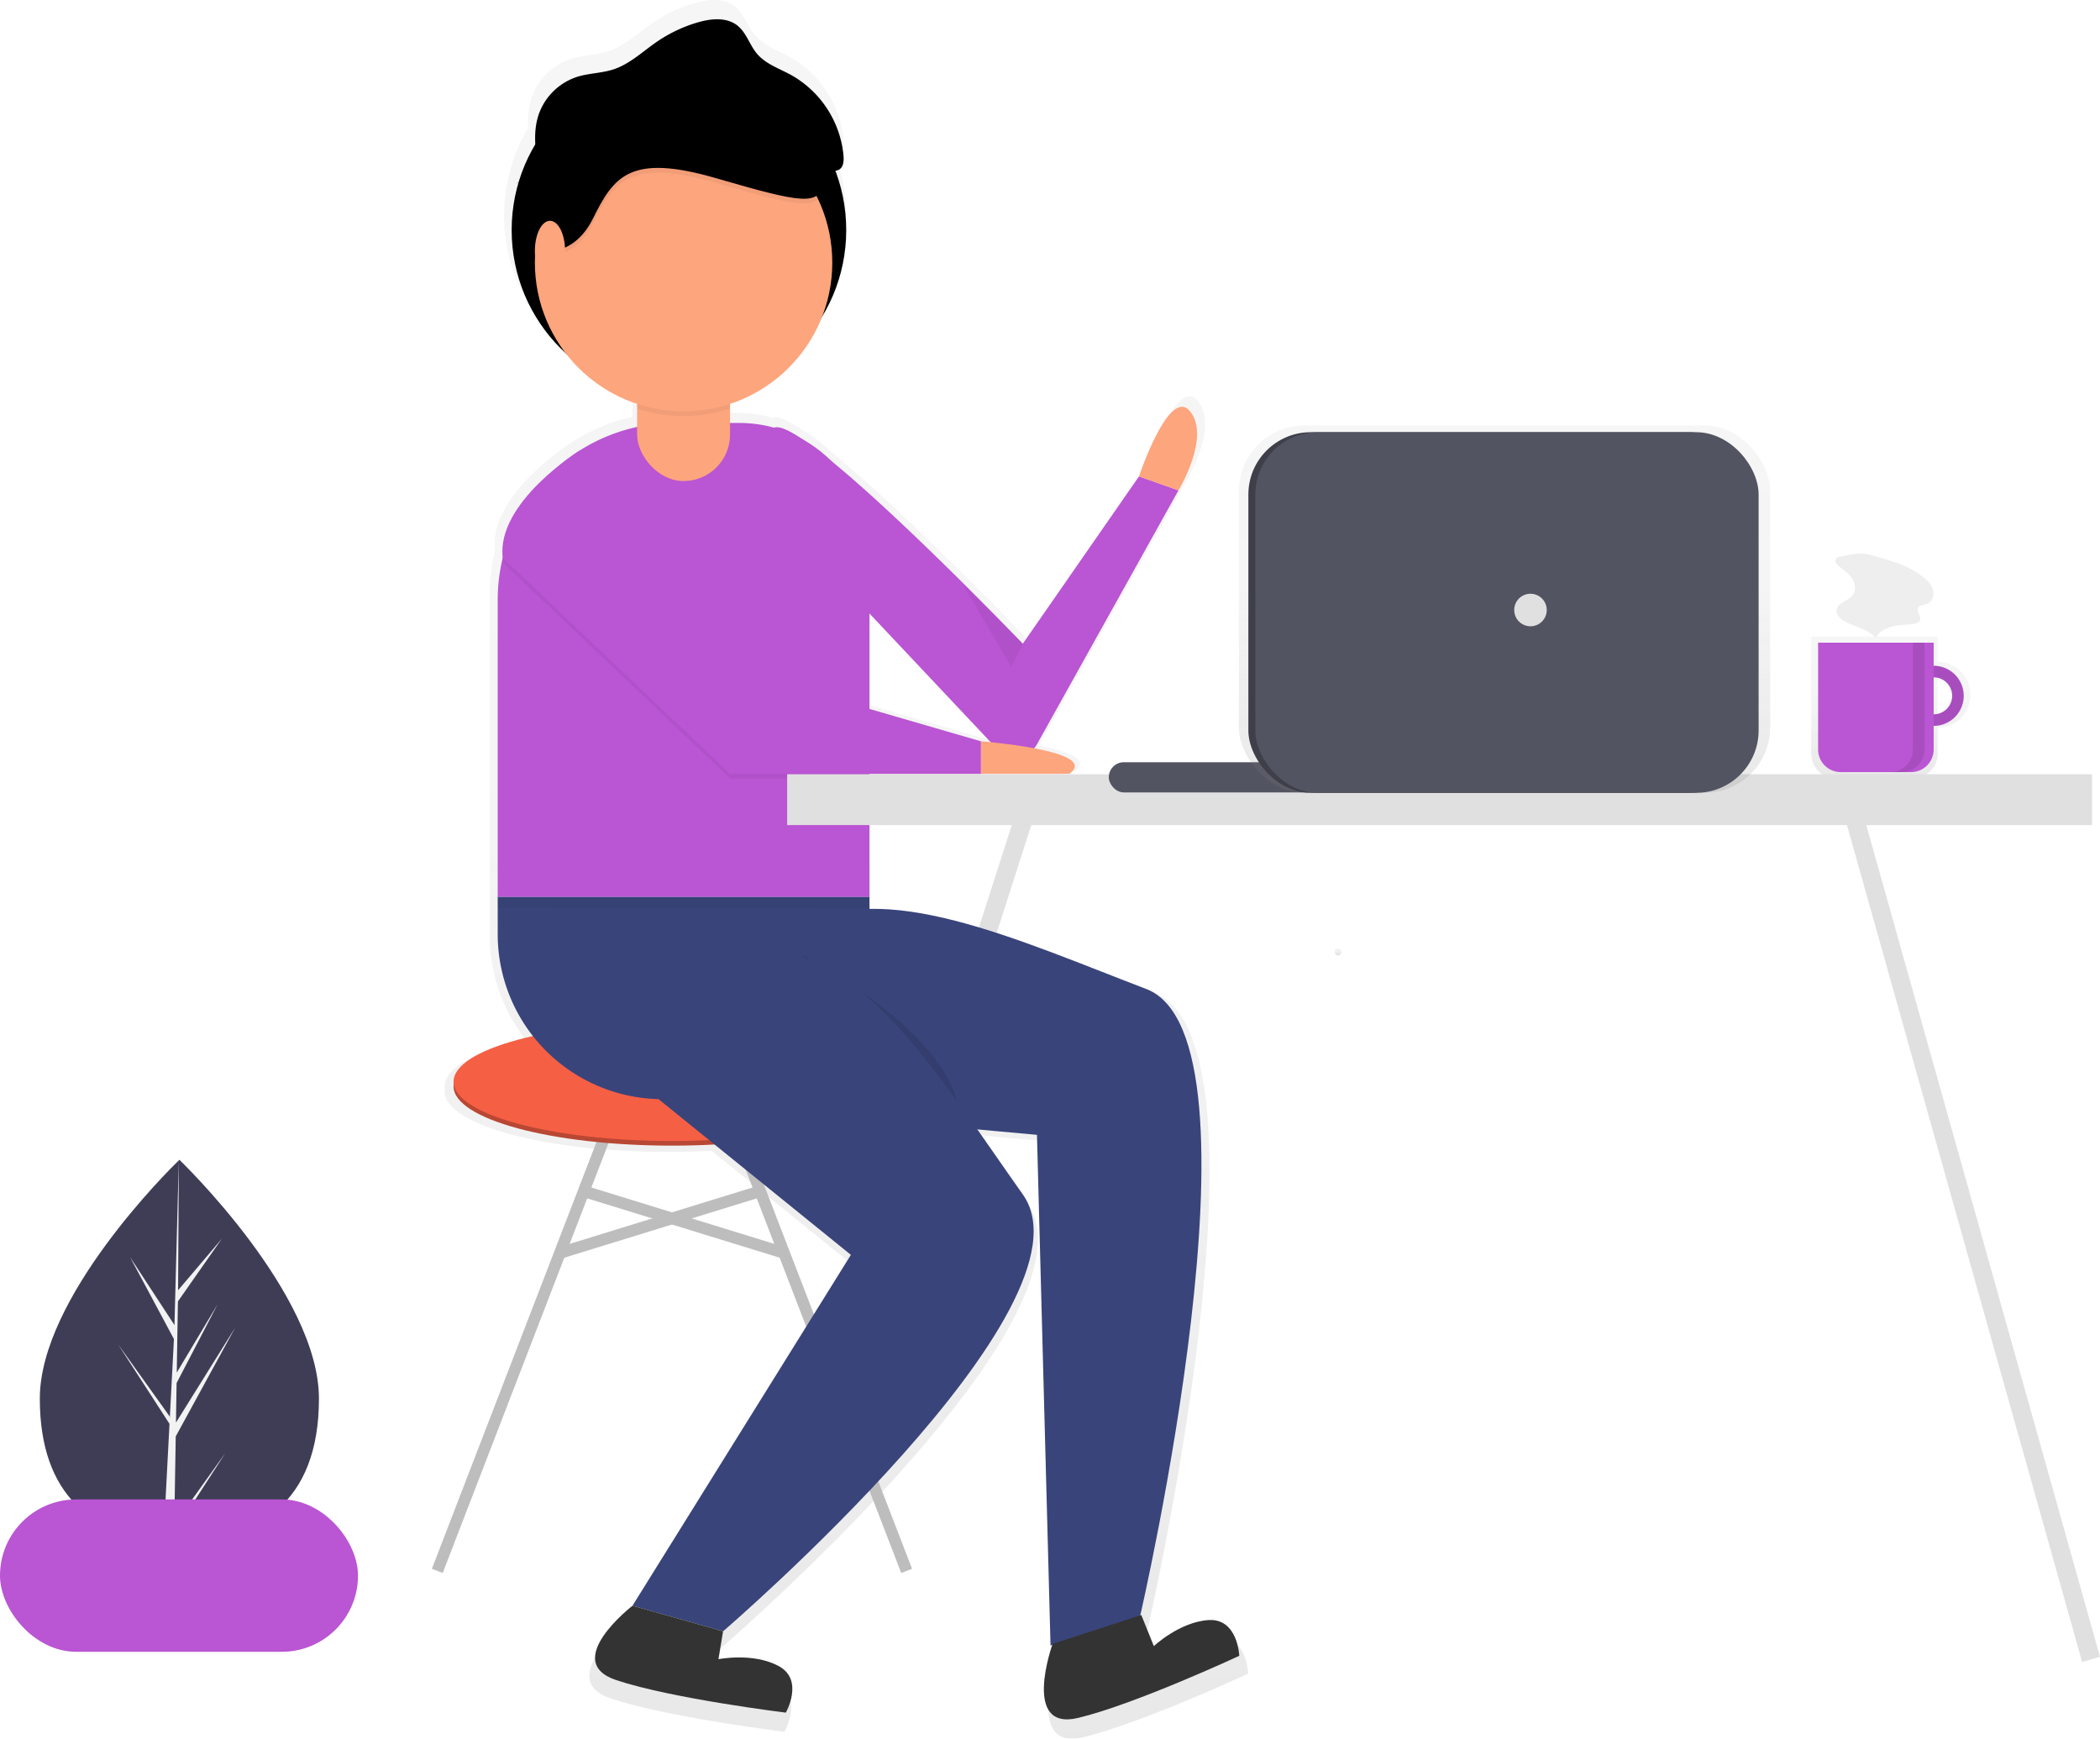<svg id="a581a3db-2a43-4a80-ac9d-86c7ddaa56ac" data-name="Layer 1" xmlns="http://www.w3.org/2000/svg" xmlns:xlink="http://www.w3.org/1999/xlink" width="903.822" height="748.215" viewBox="0 0 903.822 748.215"><defs><linearGradient id="fbde297d-ab9b-4106-ad77-f89466c8290f" x1="963.632" y1="410.815" x2="963.632" y2="349.802" gradientUnits="userSpaceOnUse"><stop offset="0" stop-color="gray" stop-opacity="0.25"/><stop offset="0.535" stop-color="gray" stop-opacity="0.12"/><stop offset="1" stop-color="gray" stop-opacity="0.1"/></linearGradient><linearGradient id="b55aa966-9953-40ef-b933-2af4fb1d4bf9" x1="514.095" y1="824.108" x2="514.095" y2="75.892" xlink:href="#fbde297d-ab9b-4106-ad77-f89466c8290f"/><linearGradient id="a395c18f-205e-4149-866b-9e6fd62c4f5f" x1="725.679" y1="487.075" x2="725.679" y2="484.075" xlink:href="#fbde297d-ab9b-4106-ad77-f89466c8290f"/><linearGradient id="bfa05cfc-d7ec-49e0-8f8e-7dcb2e2661be" x1="647.539" y1="341.178" x2="647.539" y2="183.077" xlink:href="#fbde297d-ab9b-4106-ad77-f89466c8290f"/></defs><title>Hello</title><path d="M287.076,677.787c0,45.239-26.894,61.036-60.068,61.036-.772,0-1.541-.008-2.304-.029-1.536-.033-3.06-.1-4.563-.209-29.942-2.117-53.204-18.728-53.204-60.799,0-43.535,55.626-98.472,59.822-102.551l.008-.004c.159-.159.242-.238.242-.238S287.076,632.544,287.076,677.787Z" transform="translate(-149.803 -75.892)" fill="#3f3d56"/><path d="M224.817,731.902,246.789,701.204l-22.027,34.067-.058,3.524c-1.536-.033-3.06-.1-4.563-.209l2.367-45.26-.017-.351.042-.067.221-4.275L200.673,654.479l22.148,30.948.054.906,1.791-34.196-18.904-35.29,19.133,29.282,1.862-70.893.008-.242v.238l-.309,55.906,18.816-22.164-18.895,26.978-.497,30.618,17.572-29.383L225.806,671.078l-.276,17.021,25.508-40.901-25.604,46.842Z" transform="translate(-149.803 -75.892)" fill="#f2f2f2"/><g opacity="0.7"><path d="M983.788,360.697V349.802H929.312V400.192a10.623,10.623,0,0,0,10.623,10.623H973.165a10.623,10.623,0,0,0,10.623-10.623V389.025a14.164,14.164,0,0,0,0-28.327Zm0,22.88V366.145a8.716,8.716,0,1,1,0,17.432Z" transform="translate(-149.803 -75.892)" fill="url(#fbde297d-ab9b-4106-ad77-f89466c8290f)"/></g><path d="M982.035,362.403a12.932,12.932,0,1,0,12.932,12.932A12.932,12.932,0,0,0,982.035,362.403Zm0,20.89a7.958,7.958,0,1,1,7.958-7.958A7.958,7.958,0,0,1,982.035,383.293Z" transform="translate(-149.803 -75.892)" fill="#ba55d3"/><path d="M982.035,362.403a12.932,12.932,0,1,0,12.932,12.932A12.932,12.932,0,0,0,982.035,362.403Zm0,20.89a7.958,7.958,0,1,1,7.958-7.958A7.958,7.958,0,0,1,982.035,383.293Z" transform="translate(-149.803 -75.892)" opacity="0.1"/><path d="M782.493,276.563h49.739a0,0,0,0,1,0,0v45.957a9.75,9.75,0,0,1-9.75,9.75H792.243a9.75,9.75,0,0,1-9.75-9.75V276.563A0,0,0,0,1,782.493,276.563Z" fill="#ba55d3"/><path d="M973.082,352.455v46.008a9.699,9.699,0,0,1-9.699,9.699h4.974a9.699,9.699,0,0,0,9.699-9.699V352.455Z" transform="translate(-149.803 -75.892)" opacity="0.1"/><path d="M942.112,315.373a2.904,2.904,0,0,0-2.197,1.115c-.652,1.183.53,2.516,1.609,3.329,1.993,1.501,4.094,2.976,5.449,5.072s1.781,5.02.299,7.029c-1.934,2.622-6.548,3.187-6.994,6.414-.287,2.072,1.505,3.84,3.32,4.88,4.48,2.566,10.256,3.251,13.501,7.267,1.342-2.761,4.345-4.356,7.338-5.038s6.103-.631,9.138-1.093a3.159,3.159,0,0,0,2.521-1.337c.848-1.722-1.569-3.786-.735-5.515.635-1.315,2.501-1.213,3.863-1.74,2.218-.858,3.133-3.713,2.504-6.007s-2.408-4.086-4.278-5.556c-5.04-3.961-11.101-6.29-17.231-7.965-2.851-.779-6.198-2.001-9.159-2.119C948.201,313.996,944.941,314.889,942.112,315.373Z" transform="translate(-149.803 -75.892)" fill="#eee"/><line x1="443.209" y1="344.016" x2="339.209" y2="668.016" fill="none" stroke="#e0e0e0" stroke-miterlimit="10" stroke-width="8"/><g opacity="0.7"><path d="M673.591,780.399c-12.793.742-24.189,11.459-24.189,11.459l-5.511-13.67-.45.146c2.692-11.785,57.466-254.719,2.634-275.663-42.133-16.093-86.824-36.008-121.838-35.26V410.022h49.089v-2.045H612.188c7.45-5.321-3.375-8.98-15.473-11.267a11.056,11.056,0,0,0,1.297-1.829L660.254,283.209s14.318-23.522,5.113-34.771-22.499,28.635-22.499,28.635L591.734,350.706s-51.609-53.79-84.439-80.541a57.469,57.469,0,0,0-12.221-9.237c-5.993-4.055-10.529-6.155-12.766-5.332-.023.008-.041.022-.064.031a57.287,57.287,0,0,0-15.276-2.077h-4.091v-8.391a65.608,65.608,0,0,0,40.526-38.401,73.695,73.695,0,0,0,5.84-64.168,4.258,4.258,0,0,0,1.722-.596c1.852-1.192,2.035-3.8,1.857-5.996A45.555,45.555,0,0,0,489.699,100.38c-5.182-2.833-11.116-4.786-14.937-9.289-3.283-3.869-4.663-9.281-8.636-12.438-4.72-3.751-11.538-3.106-17.33-1.432a63.058,63.058,0,0,0-18.088,8.536c-6.265,4.291-11.919,9.803-19.131,12.178-5.125,1.688-10.682,1.654-15.84,3.239A26.605,26.605,0,0,0,378.622,117.868a34.751,34.751,0,0,0-1.464,13.048,73.219,73.219,0,0,0-7.346,16.712c-.386.208-.774.412-1.156.627l1.121-.504a73.617,73.617,0,0,0,20.742,75.089,65.552,65.552,0,0,0,31.45,22.32V255.312a77.333,77.333,0,0,0-25.1,10.28l-.011-.013s-.653.404-1.77,1.155q-.168.113-.335.227c-7.568,5.136-32.926,23.903-32.069,44.183q-.05,1.169.013,2.346a77.975,77.975,0,0,0-2.089,17.883V478.541a72.275,72.275,0,0,0,15.511,44.826c-21.341,4.783-34.942,12.018-34.942,20.114a6.55,6.55,0,0,1,0,2.045c0,14.403,43.04,26.078,96.132,26.078,6.419,0,12.69-.172,18.757-.498l59.99,48.564-96.132,154.425S388.221,798.641,412.765,806.822,487.421,821.14,487.421,821.14s8.181-14.318-3.068-20.454-26.59-3.068-26.59-3.068l2.045-12.272s166.697-143.175,131.926-192.264c-6.652-9.391-13.305-19.081-20.014-28.62l26.242,2.391,5.971,224.757.747-.243c-1.499,4.415-12.101,37.74,11.399,32.1,25.158-6.037,70.933-27.332,70.933-27.332S686.384,779.657,673.591,780.399ZM573.326,393.659l-49.089-14.252V337.411l53.354,56.637C574.968,393.785,573.326,393.659,573.326,393.659Z" transform="translate(-149.803 -75.892)" fill="url(#b55aa966-9953-40ef-b933-2af4fb1d4bf9)"/></g><circle cx="292.209" cy="99.016" r="72"/><path d="M524.012,339.908,578.96,398.237a10.735,10.735,0,0,0,17.191-2.134l60.862-109.194-17-6-50,72s-93.867-97.837-107-93S524.012,339.908,524.012,339.908Z" transform="translate(-149.803 -75.892)" fill="#ba55d3"/><line x1="269.209" y1="466.016" x2="188.209" y2="676.016" fill="none" stroke="#bdbdbd" stroke-miterlimit="10" stroke-width="5"/><line x1="309.209" y1="466.016" x2="390.209" y2="676.016" fill="none" stroke="#bdbdbd" stroke-miterlimit="10" stroke-width="5"/><ellipse cx="289.209" cy="467.516" rx="94" ry="25.5" fill="#b84733"/><ellipse cx="289.209" cy="465.516" rx="94" ry="25.5" fill="#f55f44"/><line x1="249.655" y1="512.154" x2="338.345" y2="539.484" fill="none" stroke="#bdbdbd" stroke-miterlimit="10" stroke-width="5"/><line x1="328.763" y1="512.154" x2="240.073" y2="539.484" fill="none" stroke="#bdbdbd" stroke-miterlimit="10" stroke-width="5"/><path d="M290.304,182.016h27.905a56,56,0,0,1,56,56v148a0,0,0,0,1,0,0h-160a0,0,0,0,1,0,0V258.111A76.095,76.095,0,0,1,290.304,182.016Z" fill="#ba55d3"/><path d="M214.209,386.016h160a0,0,0,0,1,0,0v87a0,0,0,0,1,0,0h-89a71,71,0,0,1-71-71v-16A0,0,0,0,1,214.209,386.016Z" fill="#39447a"/><path d="M366.173,317.948l97.839,92.961h108v-14l-93-27L399.459,271.668S363.334,293.987,366.173,317.948Z" transform="translate(-149.803 -75.892)" opacity="0.05"/><path d="M366.173,315.948l97.839,92.961h108v-14l-93-27L399.459,269.668S363.334,291.987,366.173,315.948Z" transform="translate(-149.803 -75.892)" fill="#ba55d3"/><path d="M572.012,394.908s52,4,38,14h-38Z" transform="translate(-149.803 -75.892)" fill="#fda57d"/><path d="M640.012,280.908s13-39,22-28-5,34-5,34Z" transform="translate(-149.803 -75.892)" fill="#fda57d"/><polygon points="214.209 386.016 214.209 390.683 374.209 391.016 374.209 386.016 214.209 386.016" opacity="0.05"/><path d="M488.475,554.453l107.627,9.808,5.839,219.772L640.472,771.489s57.626-248.998,2.676-269.986-114.348-48.626-149.812-26.102S488.475,554.453,488.475,554.453Z" transform="translate(-149.803 -75.892)" fill="#39447a"/><path d="M495.012,486.908s59,30,67,64" transform="translate(-149.803 -75.892)" opacity="0.1"/><path d="M432.013,547.908l83.999,68-94,151,39,11s163-140,129-188-68-104-110-105S432.013,547.908,432.013,547.908Z" transform="translate(-149.803 -75.892)" fill="#39447a"/><polygon points="414.209 251.016 435.209 287.016 440.209 277.016 414.209 251.016" opacity="0.05"/><path d="M422.012,766.908s-31,24-7,32,73,14,73,14,8-14-3-20-26-3-26-3l2-12Z" transform="translate(-149.803 -75.892)" fill="#333"/><path d="M602.835,783.323s-13.617,37.764,10.983,31.861,69.36-26.725,69.36-26.725-.615-16.113-13.123-15.387-23.653,11.204-23.653,11.204l-5.389-13.367Z" transform="translate(-149.803 -75.892)" fill="#333"/><rect x="274.209" y="147.016" width="40" height="60" rx="20" fill="#fda57d"/><path d="M444.012,224.908a20,20,0,0,0-20,20v6.795a64.006,64.006,0,0,0,40,0v-6.795A20,20,0,0,0,444.012,224.908Z" transform="translate(-149.803 -75.892)" opacity="0.05"/><circle cx="294.209" cy="113.016" r="64" fill="#fda57d"/><path d="M380.012,186.004s16,4.123,25-14.062,16-28.104,53-17.358,44.443,12.057,46.222,1.895c1.215-6.944-11.941-23.809-20.396-33.794-4.124-4.871-10.855-7.777-18.048-7.777H424.012l-25,11.572-19,16.532-4,22.318Z" transform="translate(-149.803 -75.892)" opacity="0.05"/><path d="M380.012,184.004s16,4.123,25-14.062,16-28.104,53-17.358,44.443,12.057,46.222,1.895c1.215-6.944-11.941-23.809-20.396-33.794-4.124-4.871-10.855-7.777-18.048-7.777H424.012l-25,11.572-19,16.532-4,22.318Z" transform="translate(-149.803 -75.892)"/><ellipse cx="236.709" cy="108.016" rx="6.5" ry="13" fill="#fda57d"/><path d="M381.867,150.458c-1.483-8.371-2.94-17.162-.24-25.223a26.014,26.014,0,0,1,16.737-16.324c5.043-1.55,10.477-1.517,15.488-3.167,7.052-2.322,12.581-7.712,18.707-11.908a61.658,61.658,0,0,1,17.687-8.346c5.663-1.637,12.33-2.267,16.945,1.401,3.885,3.087,5.234,8.379,8.444,12.162,3.736,4.403,9.539,6.312,14.605,9.083a44.545,44.545,0,0,1,22.61,34.829c.175,2.147-.004,4.697-1.816,5.863a6.483,6.483,0,0,1-3.647.666c-25.579-.366-51.188-.733-76.661-3.081-7.919-.73-15.853-1.652-23.8-1.351a77.855,77.855,0,0,0-35.045,9.888" transform="translate(-149.803 -75.892)"/><rect y="645.267" width="154.085" height="65.568" rx="32.784" fill="#ba55d3"/><path d="M725.679,487.075a1.501,1.501,0,0,0,0-3,1.501,1.501,0,0,0,0,3Z" transform="translate(-149.803 -75.892)" fill="url(#a395c18f-205e-4149-866b-9e6fd62c4f5f)"/><line x1="795.971" y1="344.016" x2="899.971" y2="714.108" fill="none" stroke="#e0e0e0" stroke-miterlimit="10" stroke-width="8"/><rect x="338.787" y="333.178" width="561.606" height="21.885" fill="#e0e0e0"/><rect x="477.209" y="328.016" width="92" height="13" rx="6.5" fill="#535461"/><g opacity="0.7"><rect x="533.209" y="183.077" width="228.659" height="158.101" rx="28.22" fill="url(#bfa05cfc-d7ec-49e0-8f8e-7dcb2e2661be)"/></g><rect x="537.286" y="185.994" width="216.609" height="155.184" rx="26.835" fill="#3e3f49"/><rect x="540.286" y="185.994" width="216.609" height="155.184" rx="26.835" fill="#535461"/><circle cx="658.709" cy="262.516" r="7" fill="#e0e0e0"/></svg>